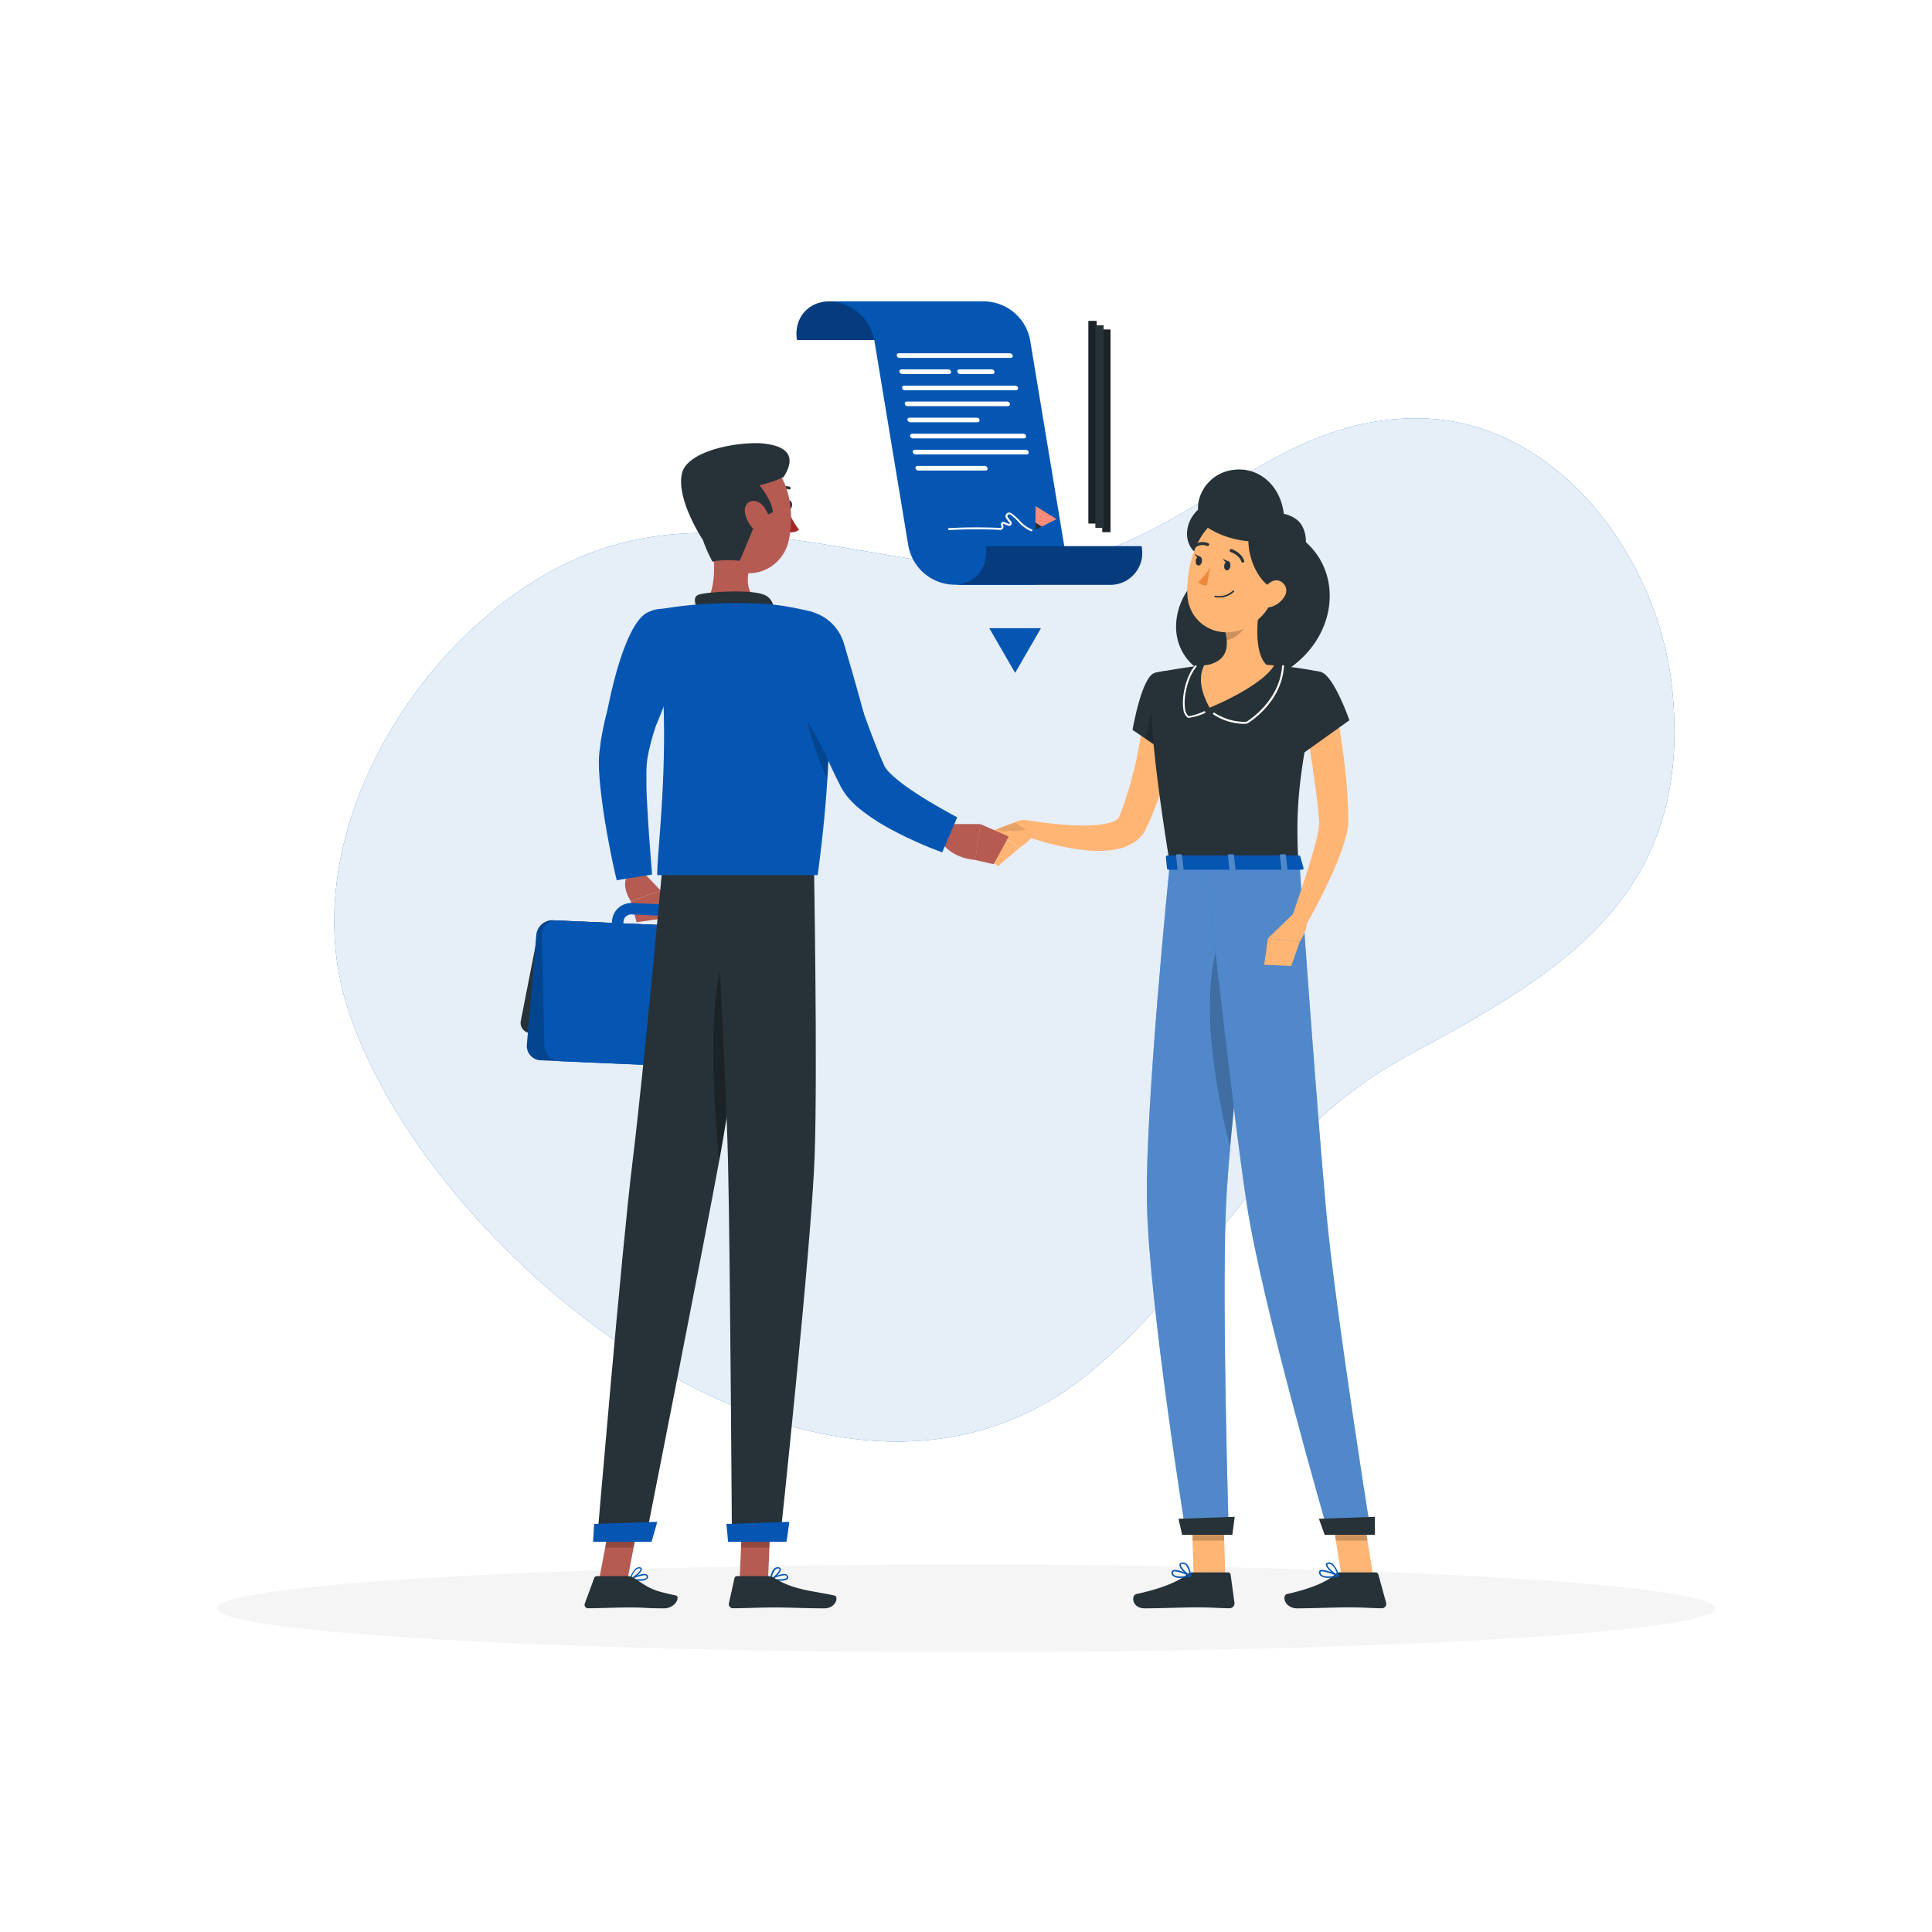 <svg class="animated" id="freepik_stories-agreement" xmlns="http://www.w3.org/2000/svg" viewBox="0 0 500 500" version="1.1" xmlns:xlink="http://www.w3.org/1999/xlink" xmlns:svgjs="http://svgjs.com/svgjs"><style>svg#freepik_stories-agreement:not(.animated) .animable {opacity: 0;}svg#freepik_stories-agreement.animated #freepik--background-simple--inject-68 {animation: 1.5s Infinite  linear wind;animation-delay: 0s;}svg#freepik_stories-agreement.animated #freepik--Agreement--inject-68 {animation: 1.5s Infinite  linear floating;animation-delay: 0s;}            @keyframes wind {                0% {                    transform: rotate( 0deg );                }                25% {                    transform: rotate( 1deg );                }                75% {                    transform: rotate( -1deg );                }            }                    @keyframes floating {                0% {                    opacity: 1;                    transform: translateY(0px);                }                50% {                    transform: translateY(-10px);                }                100% {                    opacity: 1;                    transform: translateY(0px);                }            }        </style><g id="freepik--background-simple--inject-68" class="animable" style="transform-origin: 259.93px 240.663px;"><path d="M248.61,146.46c-47.51-6-83-21.35-123.46,13.66-27.34,23.64-46.29,63.78-35.64,99.27C108.77,323.6,213,409.9,280.7,356.28c33.07-26.19,44.32-62,84.29-83.46s73.16-41.51,67.8-94.39c-3.43-33.87-29.84-70.55-66.85-70.18C321.19,108.69,302,153.17,248.61,146.46Z" style="fill: rgb(5, 86, 179); transform-origin: 259.93px 240.663px;" id="elic4oelw1ehs" class="animable"></path><g id="elgwnwa0aoht5"><path d="M248.61,146.46c-47.51-6-83-21.35-123.46,13.66-27.34,23.64-46.29,63.78-35.64,99.27C108.77,323.6,213,409.9,280.7,356.28c33.07-26.19,44.32-62,84.29-83.46s73.16-41.51,67.8-94.39c-3.43-33.87-29.84-70.55-66.85-70.18C321.19,108.69,302,153.17,248.61,146.46Z" style="fill: rgb(255, 255, 255); opacity: 0.9; transform-origin: 259.93px 240.663px;" class="animable"></path></g></g><g id="freepik--Shadow--inject-68" class="animable" style="transform-origin: 250px 416.24px;"><ellipse id="freepik--path--inject-68" cx="250" cy="416.24" rx="193.89" ry="11.32" style="fill: rgb(245, 245, 245); transform-origin: 250px 416.24px;" class="animable"></ellipse></g><g id="freepik--Agreement--inject-68" class="animable" style="transform-origin: 253.591px 126.07px;"><path d="M246.59,88c-.91-5.52,2.82-10,8.34-10H214.6c-5.52,0-9.25,4.47-8.34,10Z" style="fill: rgb(5, 86, 179); transform-origin: 230.527px 83px;" id="elb7j2e53xsv" class="animable"></path><g id="el7f8d820s8wh"><path d="M246.59,88c-.91-5.52,2.82-10,8.34-10H214.6c-5.52,0-9.25,4.47-8.34,10Z" style="opacity: 0.3; transform-origin: 230.527px 83px;" class="animable"></path></g><path d="M254.93,78H214.6a12.28,12.28,0,0,1,11.66,10l8.83,53.32a12.29,12.29,0,0,0,11.66,10h20.34c5.52,0,9.25-4.48,8.34-10L266.59,88A12.28,12.28,0,0,0,254.93,78Z" style="fill: rgb(5, 86, 179); transform-origin: 245.083px 114.66px;" id="elwjcnbi0jje" class="animable"></path><path d="M255.09,141.35c.91,5.52-2.82,10-8.34,10h40.33a8.25,8.25,0,0,0,8.34-10Z" style="fill: rgb(5, 86, 179); transform-origin: 271.179px 146.352px;" id="elyi8jue1wjf" class="animable"></path><g id="el1cn5bofwjwy"><path d="M255.09,141.35c.91,5.52-2.82,10-8.34,10h40.33a8.25,8.25,0,0,0,8.34-10Z" style="opacity: 0.3; transform-origin: 271.179px 146.352px;" class="animable"></path></g><path d="M261.58,92.63H232.79a.74.74,0,0,1-.7-.6h0a.49.49,0,0,1,.5-.6h28.79a.74.74,0,0,1,.7.6h0A.49.49,0,0,1,261.58,92.63Z" style="fill: rgb(255, 255, 255); transform-origin: 247.085px 92.03px;" id="elcwa1kwc1cqb" class="animable"></path><path d="M245.63,96.79H233.48a.74.74,0,0,1-.7-.6h0a.49.49,0,0,1,.5-.6h12.15a.74.74,0,0,1,.7.6h0A.5.5,0,0,1,245.63,96.79Z" style="fill: rgb(255, 255, 255); transform-origin: 239.454px 96.19px;" id="el6mr2vzm3492" class="animable"></path><path d="M256.87,96.79h-8.4a.73.73,0,0,1-.69-.6h0a.49.49,0,0,1,.49-.6h8.4a.73.73,0,0,1,.69.6h0A.49.49,0,0,1,256.87,96.79Z" style="fill: rgb(255, 255, 255); transform-origin: 252.57px 96.19px;" id="ele7dpba4v3li" class="animable"></path><path d="M263,101H234.17a.73.73,0,0,1-.7-.59h0a.49.49,0,0,1,.5-.6h28.79a.74.74,0,0,1,.7.6h0A.49.49,0,0,1,263,101Z" style="fill: rgb(255, 255, 255); transform-origin: 248.464px 100.405px;" id="elif1nr09skx" class="animable"></path><path d="M260.81,105.12H234.86a.74.74,0,0,1-.7-.6h0a.5.5,0,0,1,.5-.6h26a.74.74,0,0,1,.7.6h0A.5.5,0,0,1,260.81,105.12Z" style="fill: rgb(255, 255, 255); transform-origin: 247.76px 104.522px;" id="elhd1tz658ljk" class="animable"></path><path d="M253,109.28H235.55a.74.74,0,0,1-.7-.6h0a.49.49,0,0,1,.5-.59h17.46a.75.75,0,0,1,.7.59h0A.5.5,0,0,1,253,109.28Z" style="fill: rgb(255, 255, 255); transform-origin: 244.18px 108.685px;" id="el9sge52n9dro" class="animable"></path><path d="M265,113.45H236.24a.74.74,0,0,1-.7-.6h0a.5.5,0,0,1,.5-.6h28.79a.74.74,0,0,1,.7.6h0A.49.49,0,0,1,265,113.45Z" style="fill: rgb(255, 255, 255); transform-origin: 250.537px 112.851px;" id="els4z8hqmczbf" class="animable"></path><path d="M265.72,117.61H236.93a.74.74,0,0,1-.7-.6h0a.5.5,0,0,1,.5-.6h28.8a.73.73,0,0,1,.69.6h0A.49.49,0,0,1,265.72,117.61Z" style="fill: rgb(255, 255, 255); transform-origin: 251.226px 117.01px;" id="elkba9kaj7dva" class="animable"></path><path d="M255.08,121.77H237.62a.75.75,0,0,1-.7-.59h0a.5.5,0,0,1,.5-.6h17.46a.74.74,0,0,1,.7.6h0A.49.49,0,0,1,255.08,121.77Z" style="fill: rgb(255, 255, 255); transform-origin: 246.25px 121.175px;" id="elwrih9kty4p" class="animable"></path><g id="eld5vziwrkbtg"><rect x="285.28" y="85.28" width="2.12" height="52.43" style="fill: rgb(38, 50, 56); transform-origin: 286.34px 111.495px; transform: rotate(-148.19deg);" class="animable"></rect></g><g id="elq8ja2ep1m6"><rect x="285.28" y="85.28" width="2.12" height="52.43" style="opacity: 0.3; transform-origin: 286.34px 111.495px; transform: rotate(-148.19deg);" class="animable"></rect></g><g id="eleemozxbsgog"><rect x="281.68" y="83.05" width="2.12" height="52.43" style="fill: rgb(38, 50, 56); transform-origin: 282.74px 109.265px; transform: rotate(-148.19deg);" class="animable"></rect></g><g id="elionjwn5uj7"><rect x="281.68" y="83.05" width="2.12" height="52.43" style="opacity: 0.3; transform-origin: 282.74px 109.265px; transform: rotate(-148.19deg);" class="animable"></rect></g><g id="elsrefb6mva6"><rect x="283.48" y="84.17" width="2.12" height="52.43" style="fill: rgb(38, 50, 56); transform-origin: 284.54px 110.385px; transform: rotate(-148.19deg);" class="animable"></rect></g><polygon points="267.97 135.28 269.59 136.29 273.42 134.34 268.02 130.99 267.97 135.28" style="fill: rgb(255, 139, 123); transform-origin: 270.695px 133.64px;" id="elbjue2l95w0e" class="animable"></polygon><polygon points="267.95 137.13 269.59 136.29 267.97 135.28 267.95 137.13" style="fill: rgb(38, 50, 56); transform-origin: 268.77px 136.205px;" id="eldpbbahkofjn" class="animable"></polygon><path d="M267,137.5h-.07a8.87,8.87,0,0,1-3.45-2.54,15.05,15.05,0,0,0-1.89-1.71.57.57,0,0,0-.73,0,.48.48,0,0,0,0,.65c.24.36.51.7.78,1a.75.75,0,0,1,.09.89.69.69,0,0,1-.79.25,11.73,11.73,0,0,1-1.12-.43.17.17,0,0,0-.24.24l.05.13a.83.83,0,0,1-.08.82.84.84,0,0,1-.74.33,129.74,129.74,0,0,0-13.21.05.25.25,0,0,1,0-.5,130.72,130.72,0,0,1,13.26-.05.31.31,0,0,0,.3-.12.34.34,0,0,0,0-.34l-.05-.11a.67.67,0,0,1,.91-.91,8,8,0,0,0,1.06.41.18.18,0,0,0,.22,0,.24.24,0,0,0-.05-.29c-.29-.34-.56-.7-.81-1.06a1,1,0,0,1,.06-1.29,1,1,0,0,1,1.36,0,14.25,14.25,0,0,1,2,1.77A8.56,8.56,0,0,0,267,137a.25.25,0,0,1,.16.32A.25.25,0,0,1,267,137.5Z" style="fill: rgb(255, 255, 255); transform-origin: 256.262px 135.077px;" id="elvybv15mrzxa" class="animable"></path><polygon points="262.71 174.14 269.4 162.57 256.03 162.57 262.71 174.14" style="fill: rgb(5, 86, 179); transform-origin: 262.715px 168.355px;" id="el5o943frys96" class="animable"></polygon></g><g id="freepik--character-2--inject-68" class="animable" style="transform-origin: 305.832px 268.87px;"><path d="M337.78,140.16a14.78,14.78,0,0,0-10.34-3.7c-2.43-4.9-7.44-7.76-12.74-6.79-7.6,1.39-9.92,10.52-4.64,13.85a22.3,22.3,0,0,0,5.62,2.55l0,.24a17.15,17.15,0,0,0-11.28,14.8c-.78,11.32,11.38,17.94,18,11.64A35,35,0,0,0,325,170c1.28,1.8,2.66,3.64,4.15,5.56C345.69,167.94,348.48,149.39,337.78,140.16Z" style="fill: rgb(38, 50, 56); transform-origin: 324.247px 152.521px;" id="el7dn7wejjn6b" class="animable"></path><path d="M304.53,184.17c-.1,1.4-.22,2.62-.4,3.9s-.35,2.52-.56,3.77c-.42,2.51-1,5-1.59,7.45a78.67,78.67,0,0,1-5.08,14.49l-.21.44c-.08.17-.1.23-.25.53a8.5,8.5,0,0,1-.89,1.4,9,9,0,0,1-2.29,2,13.39,13.39,0,0,1-4.68,1.71,29.62,29.62,0,0,1-8.23.11,66.9,66.9,0,0,1-14.83-3.57l1.1-4c2.31.35,4.72.67,7.08.88a61.48,61.48,0,0,0,7,.36,25.86,25.86,0,0,0,6.38-.68,6.25,6.25,0,0,0,2.11-.95,1.42,1.42,0,0,0,.39-.43.64.64,0,0,0,.06-.16l.28-.72c.42-1.07.83-2.15,1.18-3.26s.72-2.21,1.07-3.32c.63-2.25,1.25-4.5,1.76-6.8s.93-4.6,1.32-6.92.7-4.72.93-6.88Z" style="fill: rgb(255, 181, 115); transform-origin: 285.025px 201.862px;" id="elbe4ajk03mmu" class="animable"></path><path d="M298.84,174.16c-3.38.85-5.74,14.74-5.74,14.74l9.3,6.32s8.92-14,6.32-17.71C306,173.64,303.76,172.9,298.84,174.16Z" style="fill: rgb(38, 50, 56); transform-origin: 301.148px 184.408px;" id="elm4w28by41a" class="animable"></path><g id="el8a1619mx62n"><polygon points="299.14 177.26 296.55 191.25 301.77 194.8 299.14 177.26" style="opacity: 0.2; transform-origin: 299.16px 186.03px;" class="animable"></polygon></g><path d="M263.14,212.58,256.83,215l7.13,4.3s4.55-2.63,4.43-6l-.7-.4A5.31,5.31,0,0,0,263.14,212.58Z" style="fill: rgb(255, 181, 115); transform-origin: 262.611px 215.757px;" id="elxpt0pm1l47" class="animable"></path><g id="elr96e8bzvz6"><path d="M262.67,212.89,259.55,214a17.06,17.06,0,0,0-1.79.72s2.06.86,3.09.28a17.37,17.37,0,0,0,4.67-.28Z" style="opacity: 0.1; transform-origin: 261.64px 214.045px;" class="animable"></path></g><polygon points="252.9 219.69 258.27 224.16 263.95 219.34 256.83 215.04 252.9 219.69" style="fill: rgb(255, 181, 115); transform-origin: 258.425px 219.6px;" id="el5wsj1q842gc" class="animable"></polygon><polygon points="317.09 407.88 308.91 407.88 308.36 388.92 316.55 388.92 317.09 407.88" style="fill: rgb(255, 181, 115); transform-origin: 312.725px 398.4px;" id="elcgptn5ep236" class="animable"></polygon><path d="M308.63,406.93h9.19a.65.65,0,0,1,.66.56l1,7.28a1.31,1.31,0,0,1-1.31,1.45c-3.2-.05-4.75-.24-8.8-.24-2.48,0-9.63.26-13.07.26s-3.62-3.4-2.19-3.71c6.42-1.38,11-3.28,13.11-5.1A2.18,2.18,0,0,1,308.63,406.93Z" style="fill: rgb(38, 50, 56); transform-origin: 306.377px 411.585px;" id="elbxlpe54nto" class="animable"></path><g id="el1330c732ycw"><g style="opacity: 0.2; transform-origin: 312.595px 393.81px;" class="animable"><polygon points="308.36 388.92 308.64 398.7 316.83 398.7 316.55 388.92 308.36 388.92" id="el1dbvz7z892w" class="animable" style="transform-origin: 312.595px 393.81px;"></polygon></g></g><path d="M298.84,174.16s-3.9,1.37,3.91,49.41H336c-.56-13.53-.57-21.88,5.9-49.65a97.47,97.47,0,0,0-14.12-1.86,105.58,105.58,0,0,0-15.1,0C306.19,172.65,298.84,174.16,298.84,174.16Z" style="fill: rgb(38, 50, 56); transform-origin: 319.883px 197.68px;" id="elyhzy26u0he" class="animable"></path><path d="M321.74,187.33a14.8,14.8,0,0,1-7.71-2.44.24.24,0,0,1-.06-.34.25.25,0,0,1,.35-.07,14.22,14.22,0,0,0,8.27,2.32c1.09-.69,8.63-5.72,9.2-14.43a.25.25,0,0,1,.27-.23.25.25,0,0,1,.23.27c-.58,8.91-8,13.93-9.49,14.84a.21.21,0,0,1-.11,0C322.37,187.32,322.05,187.33,321.74,187.33Z" style="fill: rgb(255, 255, 255); transform-origin: 323.108px 179.735px;" id="elkg0gxq280mf" class="animable"></path><path d="M307.59,185.79a.2.2,0,0,1-.13,0,3.16,3.16,0,0,1-1.22-2.38c-.47-3.05.66-8.38,3-11.14a.25.25,0,0,1,.36,0,.25.25,0,0,1,0,.35c-2.22,2.59-3.37,7.8-2.92,10.74a3,3,0,0,0,.93,2,15.55,15.55,0,0,0,4-1.27.26.26,0,0,1,.33.13.25.25,0,0,1-.13.33A15.53,15.53,0,0,1,307.59,185.79Z" style="fill: rgb(255, 255, 255); transform-origin: 309.048px 178.997px;" id="el9dhor121056" class="animable"></path><path d="M326.28,155.06c-.95,4.85-1.9,13.76,1.5,17,0,0-1.33,4.93-10.36,4.93-9.93,0-4.74-4.93-4.74-4.93,5.41-1.3,5.27-5.32,4.33-9.09Z" style="fill: rgb(255, 181, 115); transform-origin: 319.552px 166.025px;" id="elvbswcnj41zr" class="animable"></path><path d="M327.77,172.06a105.58,105.58,0,0,0-15.1,0l-1,.1c-1.21,2.28-1.51,5.79,1.38,11,0,0,13.24-5.34,16.69-10.92C329.1,172.14,328.44,172.09,327.77,172.06Z" style="fill: rgb(255, 181, 115); transform-origin: 320.268px 177.475px;" id="ellj7hy4r6e6d" class="animable"></path><g id="el24wcv19dlix"><path d="M322.5,158.29,317,163a14.92,14.92,0,0,1,.47,2.68c2.07-.3,4.91-2.57,5.13-4.74A7.17,7.17,0,0,0,322.5,158.29Z" style="opacity: 0.2; transform-origin: 319.839px 161.985px;" class="animable"></path></g><path d="M331.52,146.64c-1.85,7.91-2.47,11.3-7.21,14.71-7.12,5.14-16.43,1.14-17-7.17-.5-7.47,2.62-19.16,11-21A11.09,11.09,0,0,1,331.52,146.64Z" style="fill: rgb(255, 181, 115); transform-origin: 319.549px 148.274px;" id="elgme8bxtwii5" class="animable"></path><path d="M302.75,223.57s-6.46,63.07-5.92,88c.56,26,10.07,85.19,10.07,85.19H318s-1.75-57.71-.77-83.21c1.07-27.81,9.9-90,9.9-90Z" style="fill: rgb(5, 86, 179); transform-origin: 311.964px 310.155px;" id="elv777hrvblk" class="animable"></path><g id="el3xre5qxfta4"><path d="M302.75,223.57s-6.46,63.07-5.92,88c.56,26,10.07,85.19,10.07,85.19H318s-1.75-57.71-.77-83.21c1.07-27.81,9.9-90,9.9-90Z" style="fill: rgb(255, 255, 255); opacity: 0.3; transform-origin: 311.964px 310.155px;" class="animable"></path></g><polygon points="318.93 397.2 305.94 397.2 304.99 393.06 319.54 392.55 318.93 397.2" style="fill: rgb(38, 50, 56); transform-origin: 312.265px 394.875px;" id="elphuvckx8gch" class="animable"></polygon><g id="elendaf6c1i9j"><path d="M317.09,239.26c-8.16,16.43-1.64,46.4,1.25,57.55,1.48-16.74,4-37.22,5.93-52.25C323,236.06,320.86,231.69,317.09,239.26Z" style="opacity: 0.2; transform-origin: 318.7px 266.086px;" class="animable"></path></g><polygon points="355.36 407.88 347.17 407.88 344.17 388.92 352.35 388.92 355.36 407.88" style="fill: rgb(255, 181, 115); transform-origin: 349.765px 398.4px;" id="elygpq0oxt56k" class="animable"></polygon><path d="M346.77,406.93H356a.76.76,0,0,1,.72.56l2,7.28a1.14,1.14,0,0,1-1.13,1.45c-3.21-.05-4.78-.24-8.83-.24-2.49,0-9.6.26-13,.26s-4.06-3.4-2.67-3.71c6.24-1.38,10.52-3.28,12.45-5.1A1.9,1.9,0,0,1,346.77,406.93Z" style="fill: rgb(38, 50, 56); transform-origin: 345.586px 411.585px;" id="elznpg3tsa7bj" class="animable"></path><g id="el3en7aapxnog"><g style="opacity: 0.2; transform-origin: 349.04px 393.81px;" class="animable"><polygon points="344.17 388.92 345.72 398.7 353.91 398.7 352.36 388.92 344.17 388.92" id="el827zebtutsm" class="animable" style="transform-origin: 349.04px 393.81px;"></polygon></g></g><path d="M312,223.57s6.87,63.07,10.65,88c3.93,26,21.13,85.19,21.13,85.19H354.8s-9.24-57.71-11.57-83.21c-2.54-27.81-6.93-90-6.93-90Z" style="fill: rgb(5, 86, 179); transform-origin: 333.4px 310.155px;" id="el2knf9q0vj5l" class="animable"></path><g id="elj6g46adzat"><path d="M312,223.57s6.87,63.07,10.65,88c3.93,26,21.13,85.19,21.13,85.19H354.8s-9.24-57.71-11.57-83.21c-2.54-27.81-6.93-90-6.93-90Z" style="fill: rgb(255, 255, 255); opacity: 0.3; transform-origin: 333.4px 310.155px;" class="animable"></path></g><polygon points="355.81 397.2 342.82 397.2 341.33 393.06 355.81 392.55 355.81 397.2" style="fill: rgb(38, 50, 56); transform-origin: 348.57px 394.875px;" id="elsnx41tg9d7" class="animable"></polygon><path d="M343.88,408.36a3.36,3.36,0,0,1-2.05-.5,1.21,1.21,0,0,1-.47-.95.52.52,0,0,1,.26-.51c.93-.55,4.41,1.11,4.8,1.31a.21.21,0,0,1,.13.2.16.16,0,0,1-.13.16A13.26,13.26,0,0,1,343.88,408.36Zm-1.68-1.69a.68.68,0,0,0-.35.07.2.2,0,0,0-.1.21.81.81,0,0,0,.3.62c.56.45,1.91.52,3.69.22A11.68,11.68,0,0,0,342.2,406.67Z" style="fill: rgb(5, 86, 179); transform-origin: 343.953px 407.33px;" id="elehlpo5durzv" class="animable"></path><path d="M346.38,408.07h-.08c-1-.45-3.19-2.21-3.16-3.14,0-.22.13-.49.66-.55a1.56,1.56,0,0,1,1.11.34,6.3,6.3,0,0,1,1.64,3.15.19.19,0,0,1-.06.18A.2.2,0,0,1,346.38,408.07ZM344,404.75h-.11c-.35,0-.36.18-.36.22,0,.56,1.47,1.95,2.54,2.55A5.1,5.1,0,0,0,344.7,405,1.13,1.13,0,0,0,344,404.75Z" style="fill: rgb(5, 86, 179); transform-origin: 344.847px 406.223px;" id="el30tzfg6kk3f" class="animable"></path><path d="M318.41,146.59c-.11.65-.55,1.12-1,1s-.69-.66-.57-1.31.54-1.12,1-1.05S318.52,145.94,318.41,146.59Z" style="fill: rgb(38, 50, 56); transform-origin: 317.624px 146.416px;" id="el1t828l7q6t4" class="animable"></path><path d="M311.05,145.34c-.11.65-.55,1.12-1,1s-.68-.65-.57-1.31.54-1.12,1-1S311.16,144.69,311.05,145.34Z" style="fill: rgb(38, 50, 56); transform-origin: 310.265px 145.185px;" id="eliemnazlc2hq" class="animable"></path><path d="M310.66,144.1l-1.49-.72S309.77,144.74,310.66,144.1Z" style="fill: rgb(38, 50, 56); transform-origin: 309.915px 143.826px;" id="elyyuz05z35a" class="animable"></path><path d="M313.12,146.9a17.67,17.67,0,0,1-3,3.76,2.88,2.88,0,0,0,2.25.83Z" style="fill: rgb(237, 137, 62); transform-origin: 311.62px 149.199px;" id="elzkotxbv2js" class="animable"></path><path d="M315.45,154.64a5.56,5.56,0,0,1-1-.09.19.19,0,0,1-.16-.22.2.2,0,0,1,.23-.16,5.23,5.23,0,0,0,4.54-1.3.19.19,0,0,1,.28,0,.19.19,0,0,1,0,.27A5.46,5.46,0,0,1,315.45,154.64Z" style="fill: rgb(38, 50, 56); transform-origin: 316.842px 153.725px;" id="elaekb66mc2sk" class="animable"></path><path d="M335.38,134.32a8.28,8.28,0,0,0-3.13-1.34c-.91-7.8-7.16-12.76-14.13-11.19-7.9,1.78-10.65,11.58-5.34,14.92a23.35,23.35,0,0,0,10.3,3.35c.14,6.47,4.17,12,7,12.3C338.16,149.14,340.25,137.75,335.38,134.32Z" style="fill: rgb(38, 50, 56); transform-origin: 324.01px 136.93px;" id="elfvmdb5jk4kc" class="animable"></path><path d="M332.44,154.34a6,6,0,0,1-3.61,2.75c-2,.51-3-1.3-2.38-3.18.53-1.69,2.23-4,4.24-3.69A2.68,2.68,0,0,1,332.44,154.34Z" style="fill: rgb(255, 181, 115); transform-origin: 329.578px 153.685px;" id="eltfe04c4mol" class="animable"></path><path d="M321.62,145.59a.39.39,0,0,1-.37-.27c-.53-1.71-2.72-2.45-2.74-2.45a.39.39,0,0,1-.25-.49.38.38,0,0,1,.49-.25c.1,0,2.6.87,3.24,3a.39.39,0,0,1-.25.49Z" style="fill: rgb(38, 50, 56); transform-origin: 320.125px 143.864px;" id="elwllvjtqgqti" class="animable"></path><path d="M309.42,141.56a.4.4,0,0,1-.34-.19.39.39,0,0,1,.15-.53,3.86,3.86,0,0,1,3.53-.24.39.39,0,0,1-.35.69h0a3.12,3.12,0,0,0-2.8.22A.34.34,0,0,1,309.42,141.56Z" style="fill: rgb(38, 50, 56); transform-origin: 310.981px 140.922px;" id="elp8kj6ra0c8" class="animable"></path><path d="M345.72,183.45c1,4.71,1.66,9.34,2.22,14.07a132.55,132.55,0,0,1,1,14.31c0,.24,0,.74,0,1.18s-.07.8-.12,1.17c-.12.73-.25,1.41-.42,2-.32,1.28-.7,2.47-1.1,3.64-.8,2.33-1.75,4.54-2.71,6.72a141,141,0,0,1-6.51,12.65l-3.76-1.75,2.23-6.58c.75-2.18,1.47-4.38,2.14-6.57s1.32-4.36,1.88-6.5c.27-1.07.5-2.13.66-3.13.08-.5.14-1,.18-1.4,0-.21,0-.4,0-.57l-.05-.57c-.18-2.24-.44-4.49-.71-6.75l-.94-6.8c-.69-4.52-1.46-9.1-2.23-13.57Z" style="fill: rgb(255, 181, 115); transform-origin: 341.63px 211.32px;" id="el12rvxxxsxzg8" class="animable"></path><path d="M341.9,173.92c3.33,1,7.33,12.48,7.33,12.48l-12.93,9.24s-4.71-9.57-3.31-13.88C334.45,177.28,338.09,172.76,341.9,173.92Z" style="fill: rgb(38, 50, 56); transform-origin: 340.98px 184.688px;" id="elwyln5ut2acq" class="animable"></path><path d="M305.55,408.36a3.05,3.05,0,0,1-2-.5,1.06,1.06,0,0,1-.35-.95.61.61,0,0,1,.32-.51c1-.55,4.27,1.11,4.64,1.31a.19.19,0,0,1,.1.2.19.19,0,0,1-.15.16A13.91,13.91,0,0,1,305.55,408.36Zm-1.46-1.69a.74.74,0,0,0-.36.07.24.24,0,0,0-.13.21.72.72,0,0,0,.22.62c.5.45,1.85.52,3.66.22A10.43,10.43,0,0,0,304.09,406.67Z" style="fill: rgb(5, 86, 179); transform-origin: 305.726px 407.332px;" id="elzr4tnm1l35a" class="animable"></path><path d="M308.09,408.07H308c-1-.45-2.91-2.21-2.75-3.14,0-.22.19-.49.72-.55a1.44,1.44,0,0,1,1.08.34c1,.86,1.22,3.06,1.22,3.15a.18.18,0,0,1-.08.18A.2.2,0,0,1,308.09,408.07Zm-1.95-3.32H306c-.35,0-.37.18-.38.22-.09.56,1.22,1.95,2.21,2.55a4.47,4.47,0,0,0-1-2.52A1,1,0,0,0,306.14,404.75Z" style="fill: rgb(5, 86, 179); transform-origin: 306.756px 406.222px;" id="elcnz1rqukp4u" class="animable"></path><path d="M318,145.35l-1.49-.72S317.13,146,318,145.35Z" style="fill: rgb(38, 50, 56); transform-origin: 317.255px 145.078px;" id="elti2octt9t9" class="animable"></path><path d="M336.5,221.62l.85,3c.12.24-.16.47-.54.47H302.58c-.3,0-.54-.15-.56-.33l-.3-3c0-.21.24-.38.56-.38H336A.61.61,0,0,1,336.5,221.62Z" style="fill: rgb(5, 86, 179); transform-origin: 319.549px 223.235px;" id="el9ynq807ubjo" class="animable"></path><path d="M332,225.38h.9c.18,0,.31-.09.3-.2l-.42-3.87c0-.11-.17-.21-.35-.21h-.9c-.18,0-.32.1-.31.21l.43,3.87C331.64,225.29,331.8,225.38,332,225.38Z" style="fill: rgb(5, 86, 179); transform-origin: 332.21px 223.24px;" id="elrny59ryuazc" class="animable"></path><g id="elh8wrzvx0lzs"><g style="opacity: 0.3; transform-origin: 332.21px 223.24px;" class="animable"><path d="M332,225.38h.9c.18,0,.31-.09.3-.2l-.42-3.87c0-.11-.17-.21-.35-.21h-.9c-.18,0-.32.1-.31.21l.43,3.87C331.64,225.29,331.8,225.38,332,225.38Z" style="fill: rgb(255, 255, 255); transform-origin: 332.21px 223.24px;" id="elq9s8vtodzq" class="animable"></path></g></g><path d="M305.12,225.38h.9c.18,0,.32-.09.31-.2l-.43-3.87c0-.11-.17-.21-.35-.21h-.9c-.18,0-.32.1-.3.21l.42,3.87C304.78,225.29,304.94,225.38,305.12,225.38Z" style="fill: rgb(5, 86, 179); transform-origin: 305.339px 223.24px;" id="elvus43y0gjdf" class="animable"></path><g id="elpyya7zw0219"><path d="M305.12,225.38h.9c.18,0,.32-.09.31-.2l-.43-3.87c0-.11-.17-.21-.35-.21h-.9c-.18,0-.32.1-.3.21l.42,3.87C304.78,225.29,304.94,225.38,305.12,225.38Z" style="fill: rgb(255, 255, 255); opacity: 0.3; transform-origin: 305.339px 223.24px;" class="animable"></path></g><path d="M318.55,225.38h.9c.18,0,.32-.09.3-.2l-.42-3.87c0-.11-.17-.21-.35-.21h-.9c-.18,0-.32.1-.3.21l.42,3.87C318.21,225.29,318.37,225.38,318.55,225.38Z" style="fill: rgb(5, 86, 179); transform-origin: 318.765px 223.24px;" id="elwyqzn5y1tur" class="animable"></path><g id="elq15r229ooc"><path d="M318.55,225.38h.9c.18,0,.32-.09.3-.2l-.42-3.87c0-.11-.17-.21-.35-.21h-.9c-.18,0-.32.1-.3.21l.42,3.87C318.21,225.29,318.37,225.38,318.55,225.38Z" style="fill: rgb(255, 255, 255); opacity: 0.3; transform-origin: 318.765px 223.24px;" class="animable"></path></g><path d="M334.47,236.7l-6.35,6.16,8.28.83s3-4.33,1.43-7.35Z" style="fill: rgb(255, 181, 115); transform-origin: 333.202px 240.015px;" id="elhxqdx6243dt" class="animable"></path><polygon points="327.18 249.68 334.16 250 336.4 243.69 328.12 242.86 327.18 249.68" style="fill: rgb(255, 181, 115); transform-origin: 331.79px 246.43px;" id="elr5c4en825hk" class="animable"></polygon></g><g id="freepik--character-1--inject-68" class="animable" style="transform-origin: 197.897px 265.465px;"><path d="M165.3,409.11a3.3,3.3,0,0,0,2.24-.55.68.68,0,0,0,.1-.76.73.73,0,0,0-.49-.41c-1.18-.33-4,1.13-4.08,1.2a.19.19,0,0,0-.11.18.15.15,0,0,0,.12.14A12.68,12.68,0,0,0,165.3,409.11Zm1.38-1.42a1.15,1.15,0,0,1,.33,0,.42.42,0,0,1,.3.24c.09.22,0,.33,0,.39-.41.47-2.27.48-3.61.29A8.94,8.94,0,0,1,166.68,407.69Z" style="fill: rgb(5, 86, 179); transform-origin: 165.336px 408.237px;" id="els2aanp6iga" class="animable"></path><path d="M163.11,408.91h.08c.94-.4,2.93-2,2.92-2.82,0-.2-.11-.44-.58-.49a1.48,1.48,0,0,0-1,.3,5.88,5.88,0,0,0-1.55,2.83.14.14,0,0,0,.05.16A.14.14,0,0,0,163.11,408.91Zm2.23-3h.11c.3,0,.31.15.31.19,0,.5-1.37,1.75-2.36,2.29a4.91,4.91,0,0,1,1.3-2.26A1.09,1.09,0,0,1,165.34,405.93Z" style="fill: rgb(5, 86, 179); transform-origin: 164.541px 407.253px;" id="elo2buo96z1ms" class="animable"></path><polygon points="155.06 408.74 162.41 408.74 165.64 391.72 158.29 391.72 155.06 408.74" style="fill: rgb(181, 91, 82); transform-origin: 160.35px 400.23px;" id="el9nmqz3brck" class="animable"></polygon><path d="M162.48,407.89h-8a.78.78,0,0,0-.7.5l-2.41,6.53a.91.91,0,0,0,.86,1.3c2.91,0,7.11-.21,10.75-.21,4.25,0,3.86.23,8.85.23,3,0,4.3-3.05,3.08-3.33-5.56-1.25-6.21-1.39-10.72-4.45A3,3,0,0,0,162.48,407.89Z" style="fill: rgb(38, 50, 56); transform-origin: 163.324px 412.065px;" id="elkdfszkpviyq" class="animable"></path><g id="el777296tbq0u"><polygon points="165.64 391.73 163.97 400.5 156.62 400.5 158.29 391.73 165.64 391.73" style="opacity: 0.2; transform-origin: 161.13px 396.115px;" class="animable"></polygon></g><path d="M166.19,225.45,171,230.5l-7.76,2.71s-2.82-4.12-.65-6.94Z" style="fill: rgb(181, 91, 82); transform-origin: 166.385px 229.33px;" id="elunpxmuhj3qd" class="animable"></path><polygon points="172.44 237.56 164.76 238.68 163.24 233.21 171 230.5 172.44 237.56" style="fill: rgb(181, 91, 82); transform-origin: 167.84px 234.59px;" id="elo76zi40x28" class="animable"></polygon><path d="M137.36,267.36,174.84,269a3.82,3.82,0,0,0,3.79-3l4.48-22.9a2.66,2.66,0,0,0-2.55-3.28l-37.48-1.65a3.82,3.82,0,0,0-3.78,3l-4.49,22.9A2.66,2.66,0,0,0,137.36,267.36Z" style="fill: rgb(38, 50, 56); transform-origin: 158.959px 253.585px;" id="elh4hv5uk1b5d" class="animable"></path><path d="M139.93,274.4l46.3,2a4.1,4.1,0,0,0,4.24-3.73l2.45-28.42a3.71,3.71,0,0,0-3.57-4.07l-46.29-2a4.13,4.13,0,0,0-4.25,3.73l-2.45,28.42A3.72,3.72,0,0,0,139.93,274.4Z" style="fill: rgb(5, 86, 179); transform-origin: 164.64px 257.29px;" id="elgnyn3xwbihg" class="animable"></path><g id="elt2n5gjhu4o"><path d="M139.93,274.4l46.3,2a4.1,4.1,0,0,0,4.24-3.73l2.45-28.42a3.71,3.71,0,0,0-3.57-4.07l-46.29-2a4.13,4.13,0,0,0-4.25,3.73l-2.45,28.42A3.72,3.72,0,0,0,139.93,274.4Z" style="opacity: 0.2; transform-origin: 164.64px 257.29px;" class="animable"></path></g><path d="M173.9,247.71h-.12l-13.44-.59h0a2.57,2.57,0,0,1-2.47-2.81l.53-6.13a5,5,0,0,1,5.11-4.48l9,.39a4.8,4.8,0,0,1,4.59,5.23l-.51,5.94A2.72,2.72,0,0,1,173.9,247.71Zm-13-3.58,12.71.56.49-5.64a1.8,1.8,0,0,0-1.73-2l-9-.4a2,2,0,0,0-2,1.75Z" style="fill: rgb(5, 86, 179); transform-origin: 167.489px 240.704px;" id="elam9gr6hbii" class="animable"></path><path d="M191.18,276.65l-46.29-2a4.25,4.25,0,0,1-4-4.1L140.27,242a3.61,3.61,0,0,1,3.82-3.75l46.3,2a4.24,4.24,0,0,1,4,4.1L195,272.9A3.62,3.62,0,0,1,191.18,276.65Z" style="fill: rgb(5, 86, 179); transform-origin: 167.635px 257.45px;" id="elgwpyze23u2t" class="animable"></path><path d="M177.47,169.52c-.49,1-1.07,2.14-1.59,3.23s-1,2.25-1.55,3.38c-1,2.27-2,4.55-2.86,6.84s-1.66,4.6-2.37,6.89c-.33,1.15-.67,2.29-.92,3.42-.15.57-.28,1.14-.38,1.69l-.16.84c-.06.29-.12.58-.14.78,0,.44-.12.84-.14,1.43s-.07,1.07-.07,1.68c0,1.17,0,2.4,0,3.63.05,2.49.2,5,.35,7.58.29,5.11.72,10.3,1.12,15.42l-9.16,1.48c-1.24-5.21-2.22-10.37-3.1-15.66-.42-2.64-.78-5.3-1.08-8-.14-1.38-.28-2.75-.35-4.2-.06-.69-.07-1.47-.08-2.23s0-1.62.09-2.48a11.48,11.48,0,0,1,.12-1.17l.14-1.1c.08-.74.19-1.46.32-2.16.24-1.44.54-2.83.84-4.22.65-2.75,1.39-5.46,2.27-8.08s1.81-5.22,2.85-7.76c.52-1.27,1-2.53,1.62-3.79s1.11-2.46,1.8-3.84Z" style="fill: rgb(5, 86, 179); transform-origin: 166.228px 195.465px;" id="elhj1go6ohr1" class="animable"></path><path d="M197.51,221.87s-7.07,54.93-11.16,77.33C182.09,322.5,167,398.8,167,398.8H154.51s6.34-74.94,9.15-97.82c3.07-25,8-79.11,8-79.11Z" style="fill: rgb(38, 50, 56); transform-origin: 176.01px 310.335px;" id="el1033y90rulob" class="animable"></path><path d="M170.08,393.84c.06,0-1.46,5.17-1.46,5.17H153.48l.27-4.61Z" style="fill: rgb(5, 86, 179); transform-origin: 161.781px 396.425px;" id="ell6hlqj834ph" class="animable"></path><path d="M203.53,130.65c0,.62.33,1.13.74,1.13s.73-.51.73-1.13-.33-1.12-.73-1.12S203.53,130,203.53,130.65Z" style="fill: rgb(38, 50, 56); transform-origin: 204.265px 130.655px;" id="ele7jzcg1gu4b" class="animable"></path><path d="M203.8,131.78a22.28,22.28,0,0,0,3,5.32,3.6,3.6,0,0,1-3,.56Z" style="fill: rgb(160, 39, 36); transform-origin: 205.3px 134.777px;" id="elausfrzw5n6g" class="animable"></path><path d="M201.33,127.2a.39.39,0,0,0,.21-.06,2.88,2.88,0,0,1,2.6-.48.37.37,0,0,0,.47-.21.36.36,0,0,0-.21-.47,3.61,3.61,0,0,0-3.29.56.37.37,0,0,0-.08.51A.36.36,0,0,0,201.33,127.2Z" style="fill: rgb(38, 50, 56); transform-origin: 202.799px 126.503px;" id="eln7mt6gvrf5k" class="animable"></path><path d="M183.84,137.52c1,5.38,2.1,15.23-1.66,18.81,0,0,1.47,5.45,11.46,5.45,11,0,5.24-5.45,5.24-5.45-6-1.43-5.83-5.87-4.79-10.05Z" style="fill: rgb(181, 91, 82); transform-origin: 191.284px 149.65px;" id="el96ejajm6d98" class="animable"></path><path d="M180.74,158.2c-.78-1.72-1.65-3.7.14-4.32,2-.68,12.77-1.37,16.49-.09a3.85,3.85,0,0,1,2.67,4.78Z" style="fill: rgb(38, 50, 56); transform-origin: 190.01px 155.821px;" id="eljz2ndfw0iwm" class="animable"></path><path d="M167.71,158.44c-6.43,2.92-10.43,25.06-10.43,25.06l12.61,4a133.92,133.92,0,0,0,6.16-18C178.34,160.26,174.29,155.46,167.71,158.44Z" style="fill: rgb(5, 86, 179); transform-origin: 166.987px 172.529px;" id="elkovkohhq3ij" class="animable"></path><path d="M246,213.26l7.76,0-1.36,9.28s-6.08-.22-8.84-4.8Z" style="fill: rgb(181, 91, 82); transform-origin: 248.66px 217.9px;" id="el23ecmlm42yu" class="animable"></path><polygon points="261.06 216.49 257.16 223.66 252.36 222.56 253.72 213.28 261.06 216.49" style="fill: rgb(181, 91, 82); transform-origin: 256.71px 218.47px;" id="elhan3ihkkzhn" class="animable"></polygon><path d="M182.78,129.33c.47,7.64.36,12.14,4.22,16.06,5.8,5.9,15.23,2.4,17.05-5.23,1.65-6.86.6-18.2-6.88-21.24A10.44,10.44,0,0,0,182.78,129.33Z" style="fill: rgb(181, 91, 82); transform-origin: 193.738px 133.245px;" id="elk49nvoa68p" class="animable"></path><path d="M181.9,139.72s-6.92-10.38-5.42-17.15c1.37-6.19,15.34-8.4,21.14-7.78,6.16.67,8.56,3.32,5.18,8.66a28.62,28.62,0,0,1-6.25,2.12s3.43,4.21,3.46,7c-1,.52-4.09,1.76-4.09,1.76s-4.38,10.81-4.51,10.79c-1.69-.2-5.6-.26-7,.27A37.46,37.46,0,0,1,181.9,139.72Z" style="fill: rgb(38, 50, 56); transform-origin: 190.302px 130.04px;" id="el94le21p3l3" class="animable"></path><path d="M192.89,133.21a8.68,8.68,0,0,0,3.1,4.59c2,1.5,3.49.08,3.34-2.17-.13-2-1.33-5.23-3.53-5.86S192.31,131,192.89,133.21Z" style="fill: rgb(181, 91, 82); transform-origin: 196.046px 134.033px;" id="elnq01ec802r" class="animable"></path><g id="elgvn1x7l4qv"><path d="M192.21,242.4c-9.83,2.28-8,37.84-6.11,58.11.09-.46.16-.89.24-1.31,2.44-13.34,5.93-38.2,8.36-56.14A4.92,4.92,0,0,0,192.21,242.4Z" style="opacity: 0.3; transform-origin: 189.652px 271.455px;" class="animable"></path></g><path d="M201.72,409.11c.94,0,1.85-.13,2.16-.55a.65.65,0,0,0,0-.76.87.87,0,0,0-.55-.41c-1.22-.33-3.79,1.13-3.9,1.2a.17.17,0,0,0-.08.18.18.18,0,0,0,.14.14A13.29,13.29,0,0,0,201.72,409.11Zm1.17-1.42a1.15,1.15,0,0,1,.33,0,.51.51,0,0,1,.34.24c.13.22.08.33,0,.39-.34.47-2.2.48-3.57.29A7.87,7.87,0,0,1,202.89,407.69Z" style="fill: rgb(5, 86, 179); transform-origin: 201.675px 408.226px;" id="elnsto1g7ax6i" class="animable"></path><path d="M199.5,408.91h.07c.89-.4,2.65-2,2.51-2.82,0-.2-.17-.44-.65-.49a1.3,1.3,0,0,0-1,.3c-.94.77-1.13,2.75-1.14,2.83a.17.17,0,0,0,.07.16A.19.19,0,0,0,199.5,408.91Zm1.79-3h.11c.31,0,.33.15.34.19.08.5-1.12,1.75-2,2.29a4.08,4.08,0,0,1,1-2.26A.92.92,0,0,1,201.29,405.93Z" style="fill: rgb(5, 86, 179); transform-origin: 200.688px 407.253px;" id="elqclxw4oqxnr" class="animable"></path><polygon points="191.42 408.74 198.77 408.74 199.5 391.72 192.16 391.72 191.42 408.74" style="fill: rgb(181, 91, 82); transform-origin: 195.46px 400.23px;" id="el9nrqtb7gq6d" class="animable"></polygon><path d="M198.72,407.89h-8a.65.65,0,0,0-.63.5l-1.45,6.53a1.07,1.07,0,0,0,1.06,1.3c2.89,0,7.07-.21,10.71-.21,4.26,0,7.93.23,12.92.23,3,0,3.85-3.05,2.59-3.33-5.75-1.25-10.44-1.39-15.41-4.45A3.41,3.41,0,0,0,198.72,407.89Z" style="fill: rgb(38, 50, 56); transform-origin: 202.549px 412.065px;" id="elkknk4d3z9ur" class="animable"></path><g id="elh6d0m0smvpt"><polygon points="199.5 391.73 199.12 400.5 191.77 400.5 192.15 391.73 199.5 391.73" style="opacity: 0.2; transform-origin: 195.635px 396.115px;" class="animable"></polygon></g><path d="M210.62,221.87s1,54.93.21,77.33c-.83,23.3-9,99.6-9,99.6H189.42s-.46-74.94-1-97.82c-.61-25-3.62-79.11-3.62-79.11Z" style="fill: rgb(38, 50, 56); transform-origin: 197.967px 310.335px;" id="elde8l8thgqf6" class="animable"></path><path d="M204.26,393.84c.05,0-.71,5.17-.71,5.17H188.42L188,394.4Z" style="fill: rgb(5, 86, 179); transform-origin: 196.131px 396.425px;" id="elskoa11axufb" class="animable"></path><path d="M210.18,158.37s8.82,13.44,1.43,68.11h-41.5c-.27-6,4.74-40.07-1.08-68.49a102.56,102.56,0,0,1,13.15-1.66,145.27,145.27,0,0,1,16.7,0A73.5,73.5,0,0,1,210.18,158.37Z" style="fill: rgb(5, 86, 179); transform-origin: 191.795px 191.285px;" id="elfx1l7pcqqtq" class="animable"></path><g id="elbbnc95ofai"><path d="M214.56,186.34l-8.7-14.42s3.27,20.44,8.28,29.66C214.48,195.81,214.6,190.75,214.56,186.34Z" style="opacity: 0.2; transform-origin: 210.214px 186.75px;" class="animable"></path></g><path d="M218.27,168.89c1.43,4.57,3,9.25,4.61,13.83s3.29,9.13,5.13,13.5l.7,1.62a3.57,3.57,0,0,1,.16.37,2.38,2.38,0,0,0,.14.27,10.69,10.69,0,0,0,1.54,1.82,39.53,39.53,0,0,0,5.07,4c1.88,1.3,3.87,2.56,5.92,3.75s4.17,2.41,6.19,3.46l-3.89,9.08a103,103,0,0,1-14.29-6.52,51.92,51.92,0,0,1-7-4.69,22.7,22.7,0,0,1-3.55-3.58c-.3-.43-.59-.81-.88-1.29s-.61-1.08-.7-1.28l-.88-1.75c-2.29-4.66-4.34-9.32-6.23-14s-3.65-9.39-5.34-14.26Z" style="fill: rgb(5, 86, 179); transform-origin: 226.35px 194.74px;" id="el2ljgkkhz212" class="animable"></path><path d="M200.38,161.69c-2.57,6.54,13.06,32.87,13.06,32.87l10.17-9.73s-2.22-8.27-5.18-18.23C215.51,156.81,202.83,155.44,200.38,161.69Z" style="fill: rgb(5, 86, 179); transform-origin: 211.852px 176.229px;" id="elakumwp8tkib" class="animable"></path></g><defs>     <filter id="active" height="200%">         <feMorphology in="SourceAlpha" result="DILATED" operator="dilate" radius="2"></feMorphology>                <feFlood flood-color="#32DFEC" flood-opacity="1" result="PINK"></feFlood>        <feComposite in="PINK" in2="DILATED" operator="in" result="OUTLINE"></feComposite>        <feMerge>            <feMergeNode in="OUTLINE"></feMergeNode>            <feMergeNode in="SourceGraphic"></feMergeNode>        </feMerge>    </filter>    <filter id="hover" height="200%">        <feMorphology in="SourceAlpha" result="DILATED" operator="dilate" radius="2"></feMorphology>                <feFlood flood-color="#ff0000" flood-opacity="0.5" result="PINK"></feFlood>        <feComposite in="PINK" in2="DILATED" operator="in" result="OUTLINE"></feComposite>        <feMerge>            <feMergeNode in="OUTLINE"></feMergeNode>            <feMergeNode in="SourceGraphic"></feMergeNode>        </feMerge>            <feColorMatrix type="matrix" values="0   0   0   0   0                0   1   0   0   0                0   0   0   0   0                0   0   0   1   0 "></feColorMatrix>    </filter></defs></svg>
